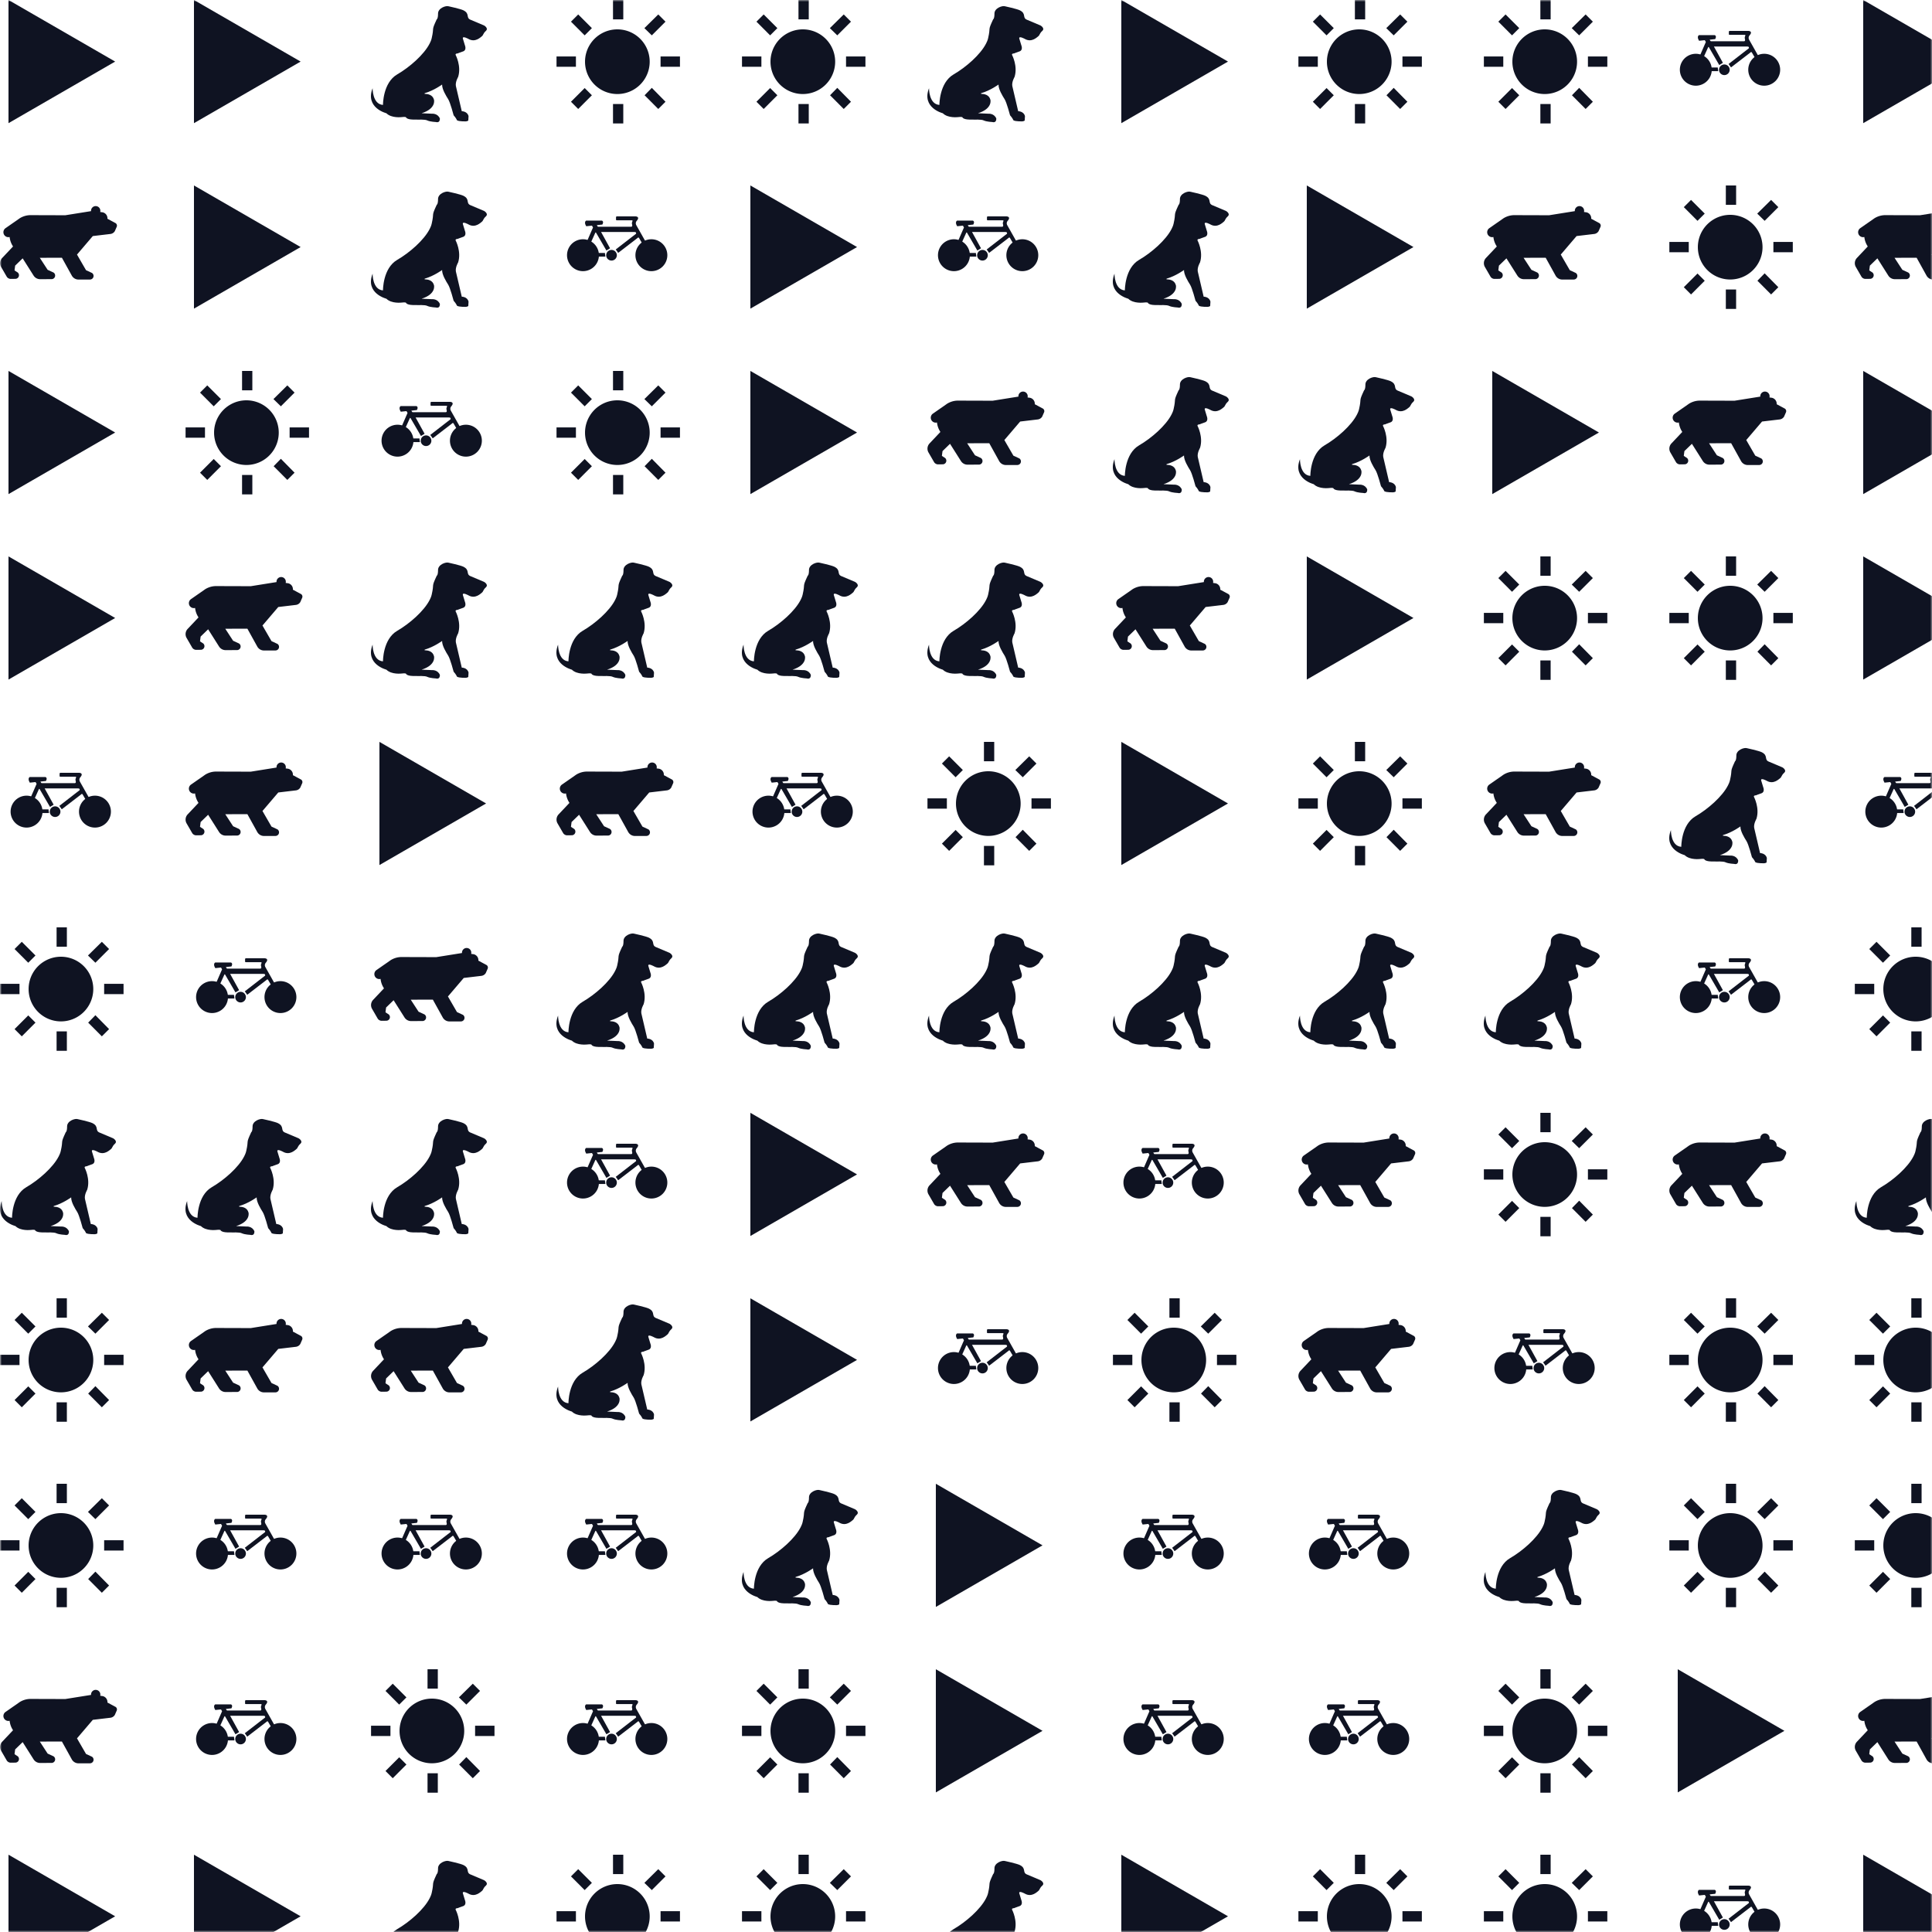 <svg xmlns="http://www.w3.org/2000/svg" version="1.1" xmlns:xlink="http://www.w3.org/1999/xlink" xmlns:svgjs="http://svgjs.dev/svgjs" width="500" height="500" preserveAspectRatio="none" viewBox="0 0 500 500"><g mask="url(&quot;#SvgjsMask1530&quot;)" fill="none"><use xlink:href="#SvgjsG1536" transform="translate(0, 0)" fill="rgba(15, 19, 34, 1)"></use><use xlink:href="#SvgjsG1536" transform="translate(0, 480)" fill="rgba(15, 19, 34, 1)"></use><use xlink:href="#SvgjsG1536" transform="translate(480, 0)" fill="rgba(15, 19, 34, 1)"></use><use xlink:href="#SvgjsG1536" transform="translate(480, 480)" fill="rgba(15, 19, 34, 1)"></use></g><defs><mask id="SvgjsMask1530"><rect width="500" height="500" fill="#ffffff"></rect></mask><g id="SvgjsG1534"><path d="M2.524 8.637H0.014V7.308h2.51v1.329zM3.656 4.576L1.884 2.804l0.935-0.935 1.772 1.772-0.935 0.935z m0 6.817l0.935 0.935-1.772 1.773-0.934-0.936 1.771-1.772z m4.997-8.884h-1.33V-0.002h1.33v2.511z m-1.33 10.952h1.33v2.51h-1.33v-2.509zM12.344 4.576l-0.96-0.935 1.796-1.772 0.935 0.935-1.772 1.772z m0 6.792l1.771 1.797-0.935 0.936-1.771-1.774 0.936-0.96z m3.643-4.06v1.329h-2.51V7.308h2.509z"></path><path d="M3.702 7.984a4.184 4.184 0 1 0 8.368 0 4.184 4.184 0 1 0-8.368 0"></path></g><g id="SvgjsG1531"><path d="M1.099-0.001l13.803 7.969-13.803 7.969V-0.002z" fill-rule="evenodd"></path></g><g id="SvgjsG1533"><path d="M5.942 5.059s0.24-0.368-0.043-0.512H3.845s-0.33 0.171 0.013 0.728l2.086-0.216zM10.288 6.04s0.101 0.141-0.006 0.224l-2.605 2.016 0.315 0.442L10.576 6.736s0.042-0.083 0.17 0.088l0.022-0.272-0.48-0.512z"></path><path d="M7.811 4.501s-0.112 0.013-0.099-0.08V4.08s0.042-0.088 0.112-0.08h2.421s0.571 0.013 0.214 0.501c0 0-0.293 0.235-0.149 0.589L12.608 9.165l-0.4 0.232-1.941-3.328s0.035-0.054-0.264-0.048h-4.224l1.162 2.107-0.471 0.288L5.12 6.096s-0.048-0.053-0.085 0.016l-1.142 2.528s-0.029 0.069 0.086 0.085l2.298 0.008 0.057 0.472H3.45s-0.342 0-0.208-0.341l1.484-3.408s0.022 0-0.006-0.058l-0.155-0.252 0.64-0.08 0.102 0.2s0.027 0.086 0.128 0.073h4.218s0.16 0.032 0.16-0.16c0-0.192-0.125-0.234 0.025-0.56 0 0 0.056-0.112-0.064-0.112H7.808"></path><path d="M3.437 6.96a2.064 2.064 0 0 0 0 4.128 2.064 2.064 0 0 0 0-4.128zM12.288 6.96a2.064 2.064 0 1 0 2.064 2.064 2.064 2.064 0 0 0-2.064-2.064z"></path><path d="M7.131 8.341a0.688 0.688 0 1 0 0 1.376 0.688 0.688 0 0 0 0-1.376z"></path></g><g id="SvgjsG1532"><path d="M1.689 7.893a2.738 2.738 0 0 1-0.445-1.226 0.652 0.652 0 0 1-0.16 0.023 0.64 0.64 0 0 1-0.355-1.174l1.836-1.28c0.386-0.235 0.836-0.38 1.323-0.396l4.56 0.014 3.333-0.533V3.271a0.601 0.601 0 0 1 1.204 0c0 0.053-0.005 0.11-0.018 0.16l0.308 0.041c0.356 0.071 0.628 0.388 0.627 0.764 0 0.025 0 0.046-0.003 0.068l0.99 0.533a0.391 0.391 0 0 1 0.213 0.516l-0.245 0.558a0.775 0.775 0 0 1-0.573 0.365l-2.275 0.27L9.963 8.942l1.169 2.02 0.774 0.359a0.466 0.466 0 0 1-0.263 0.85l-1.483 0.003c-0.382 0-0.711-0.213-0.878-0.528l-1.27-2.293-2.862 0.005 1.014 1.556 0.746 0.343a0.462 0.462 0 0 1 0.226 0.402 0.462 0.462 0 0 1-0.462 0.462l-1.488 0.005a0.999 0.999 0 0 1-0.854-0.487L2.933 9.429l-0.972 0.943-0.08 0.622 0.327 0.213c0.053 0.028 0.107 0.066 0.146 0.116a0.468 0.468 0 0 1-0.368 0.759L1.333 12.089A0.647 0.647 0 0 1 0.889 11.833l-0.761-1.316a0.987 0.987 0 0 1 0.139-1.12l1.422-1.507z" fill-rule="evenodd"></path></g><g id="SvgjsG1535"><path d="M14.643 3.297L12.92 2.57c-0.7-0.265-0.057-0.792-0.963-1.24-0.4-0.19-1.898-0.515-1.898-0.515-0.352-0.122-1.376 0.23-1.376 0.935 0 0.7-0.172 0.755-0.172 0.755-0.734 1.576-0.294 0.874-0.645 2.42-0.014 0.08-0.06 0.295-0.265 0.7C6.875 7.06 5 8.704 3.398 9.627c-1.87 1.09-1.84 3.95-1.84 3.95-1.372-0.09-1.344-2.16-1.344-2.16-0.992 2.54 1.784 3.238 1.784 3.238 0.67 0.67 1.984 0.498 1.984 0.498 0.498-0.064 0.555 0.025 0.555 0.025s0.06 0.268 0.877 0.293c0.817 0.03 1.547-0.054 1.898 0.122 0.35 0.164 1.11 0.2 1.11 0.2 0.556 0.147 0.495-0.47 0.495-0.47-0.29-0.67-0.992-0.608-0.992-0.608l-1.372-0.06c1.927-0.61 1.604-1.748 1.604-1.748-0.168-0.646-0.77-0.75-1.192-0.764-0.068-0.007 0-0.086 0-0.086 1.178-0.34 2.245-1.117 2.245-1.117-0.028 0.587 0.527 1.49 0.788 1.9 0.265 0.413 0.702 2.078 0.702 2.078 0.322 0.352 0.437 0.646 0.437 0.646 0.265 0.175 1.17 0.14 1.17 0.14 0.234-0.03 0.29-0.11 0.29-0.11l0.033-0.564c-0.15-0.64-0.877-0.64-0.877-0.64l-0.763-3.267c-0.086-0.526 0.294-1.17 0.294-1.17 0.44-1.397-0.32-2.834-0.32-2.834-0.088-0.206 0.263-0.206 0.263-0.206s0.204-0.094 0.702-0.262c0.493-0.172 0.23-0.788 0.23-0.788l-0.264-0.873c-0.086-0.408 0.734 0.054 0.734 0.054 0.874 0.498 1.576-0.236 1.752-0.376 0.175-0.147 0.118-0.322 0.494-0.673 0.38-0.348-0.233-0.698-0.233-0.698" fill-rule="evenodd"></path></g><g id="SvgjsG1536"><use xlink:href="#SvgjsG1531" transform="translate(0, 0) scale(2)" fill="rgba(15, 19, 34, 1)"></use><use xlink:href="#SvgjsG1532" transform="translate(0, 48) scale(2)" fill="rgba(15, 19, 34, 1)"></use><use xlink:href="#SvgjsG1531" transform="translate(0, 96) scale(2)" fill="rgba(15, 19, 34, 1)"></use><use xlink:href="#SvgjsG1531" transform="translate(0, 144) scale(2)" fill="rgba(15, 19, 34, 1)"></use><use xlink:href="#SvgjsG1533" transform="translate(0, 192) scale(2)" fill="rgba(15, 19, 34, 1)"></use><use xlink:href="#SvgjsG1534" transform="translate(0, 240) scale(2)" fill="rgba(15, 19, 34, 1)"></use><use xlink:href="#SvgjsG1535" transform="translate(0, 288) scale(2)" fill="rgba(15, 19, 34, 1)"></use><use xlink:href="#SvgjsG1534" transform="translate(0, 336) scale(2)" fill="rgba(15, 19, 34, 1)"></use><use xlink:href="#SvgjsG1534" transform="translate(0, 384) scale(2)" fill="rgba(15, 19, 34, 1)"></use><use xlink:href="#SvgjsG1532" transform="translate(0, 432) scale(2)" fill="rgba(15, 19, 34, 1)"></use><use xlink:href="#SvgjsG1531" transform="translate(48, 0) scale(2)" fill="rgba(15, 19, 34, 1)"></use><use xlink:href="#SvgjsG1531" transform="translate(48, 48) scale(2)" fill="rgba(15, 19, 34, 1)"></use><use xlink:href="#SvgjsG1534" transform="translate(48, 96) scale(2)" fill="rgba(15, 19, 34, 1)"></use><use xlink:href="#SvgjsG1532" transform="translate(48, 144) scale(2)" fill="rgba(15, 19, 34, 1)"></use><use xlink:href="#SvgjsG1532" transform="translate(48, 192) scale(2)" fill="rgba(15, 19, 34, 1)"></use><use xlink:href="#SvgjsG1533" transform="translate(48, 240) scale(2)" fill="rgba(15, 19, 34, 1)"></use><use xlink:href="#SvgjsG1535" transform="translate(48, 288) scale(2)" fill="rgba(15, 19, 34, 1)"></use><use xlink:href="#SvgjsG1532" transform="translate(48, 336) scale(2)" fill="rgba(15, 19, 34, 1)"></use><use xlink:href="#SvgjsG1533" transform="translate(48, 384) scale(2)" fill="rgba(15, 19, 34, 1)"></use><use xlink:href="#SvgjsG1533" transform="translate(48, 432) scale(2)" fill="rgba(15, 19, 34, 1)"></use><use xlink:href="#SvgjsG1535" transform="translate(96, 0) scale(2)" fill="rgba(15, 19, 34, 1)"></use><use xlink:href="#SvgjsG1535" transform="translate(96, 48) scale(2)" fill="rgba(15, 19, 34, 1)"></use><use xlink:href="#SvgjsG1533" transform="translate(96, 96) scale(2)" fill="rgba(15, 19, 34, 1)"></use><use xlink:href="#SvgjsG1535" transform="translate(96, 144) scale(2)" fill="rgba(15, 19, 34, 1)"></use><use xlink:href="#SvgjsG1531" transform="translate(96, 192) scale(2)" fill="rgba(15, 19, 34, 1)"></use><use xlink:href="#SvgjsG1532" transform="translate(96, 240) scale(2)" fill="rgba(15, 19, 34, 1)"></use><use xlink:href="#SvgjsG1535" transform="translate(96, 288) scale(2)" fill="rgba(15, 19, 34, 1)"></use><use xlink:href="#SvgjsG1532" transform="translate(96, 336) scale(2)" fill="rgba(15, 19, 34, 1)"></use><use xlink:href="#SvgjsG1533" transform="translate(96, 384) scale(2)" fill="rgba(15, 19, 34, 1)"></use><use xlink:href="#SvgjsG1534" transform="translate(96, 432) scale(2)" fill="rgba(15, 19, 34, 1)"></use><use xlink:href="#SvgjsG1534" transform="translate(144, 0) scale(2)" fill="rgba(15, 19, 34, 1)"></use><use xlink:href="#SvgjsG1533" transform="translate(144, 48) scale(2)" fill="rgba(15, 19, 34, 1)"></use><use xlink:href="#SvgjsG1534" transform="translate(144, 96) scale(2)" fill="rgba(15, 19, 34, 1)"></use><use xlink:href="#SvgjsG1535" transform="translate(144, 144) scale(2)" fill="rgba(15, 19, 34, 1)"></use><use xlink:href="#SvgjsG1532" transform="translate(144, 192) scale(2)" fill="rgba(15, 19, 34, 1)"></use><use xlink:href="#SvgjsG1535" transform="translate(144, 240) scale(2)" fill="rgba(15, 19, 34, 1)"></use><use xlink:href="#SvgjsG1533" transform="translate(144, 288) scale(2)" fill="rgba(15, 19, 34, 1)"></use><use xlink:href="#SvgjsG1535" transform="translate(144, 336) scale(2)" fill="rgba(15, 19, 34, 1)"></use><use xlink:href="#SvgjsG1533" transform="translate(144, 384) scale(2)" fill="rgba(15, 19, 34, 1)"></use><use xlink:href="#SvgjsG1533" transform="translate(144, 432) scale(2)" fill="rgba(15, 19, 34, 1)"></use><use xlink:href="#SvgjsG1534" transform="translate(192, 0) scale(2)" fill="rgba(15, 19, 34, 1)"></use><use xlink:href="#SvgjsG1531" transform="translate(192, 48) scale(2)" fill="rgba(15, 19, 34, 1)"></use><use xlink:href="#SvgjsG1531" transform="translate(192, 96) scale(2)" fill="rgba(15, 19, 34, 1)"></use><use xlink:href="#SvgjsG1535" transform="translate(192, 144) scale(2)" fill="rgba(15, 19, 34, 1)"></use><use xlink:href="#SvgjsG1533" transform="translate(192, 192) scale(2)" fill="rgba(15, 19, 34, 1)"></use><use xlink:href="#SvgjsG1535" transform="translate(192, 240) scale(2)" fill="rgba(15, 19, 34, 1)"></use><use xlink:href="#SvgjsG1531" transform="translate(192, 288) scale(2)" fill="rgba(15, 19, 34, 1)"></use><use xlink:href="#SvgjsG1531" transform="translate(192, 336) scale(2)" fill="rgba(15, 19, 34, 1)"></use><use xlink:href="#SvgjsG1535" transform="translate(192, 384) scale(2)" fill="rgba(15, 19, 34, 1)"></use><use xlink:href="#SvgjsG1534" transform="translate(192, 432) scale(2)" fill="rgba(15, 19, 34, 1)"></use><use xlink:href="#SvgjsG1535" transform="translate(240, 0) scale(2)" fill="rgba(15, 19, 34, 1)"></use><use xlink:href="#SvgjsG1533" transform="translate(240, 48) scale(2)" fill="rgba(15, 19, 34, 1)"></use><use xlink:href="#SvgjsG1532" transform="translate(240, 96) scale(2)" fill="rgba(15, 19, 34, 1)"></use><use xlink:href="#SvgjsG1535" transform="translate(240, 144) scale(2)" fill="rgba(15, 19, 34, 1)"></use><use xlink:href="#SvgjsG1534" transform="translate(240, 192) scale(2)" fill="rgba(15, 19, 34, 1)"></use><use xlink:href="#SvgjsG1535" transform="translate(240, 240) scale(2)" fill="rgba(15, 19, 34, 1)"></use><use xlink:href="#SvgjsG1532" transform="translate(240, 288) scale(2)" fill="rgba(15, 19, 34, 1)"></use><use xlink:href="#SvgjsG1533" transform="translate(240, 336) scale(2)" fill="rgba(15, 19, 34, 1)"></use><use xlink:href="#SvgjsG1531" transform="translate(240, 384) scale(2)" fill="rgba(15, 19, 34, 1)"></use><use xlink:href="#SvgjsG1531" transform="translate(240, 432) scale(2)" fill="rgba(15, 19, 34, 1)"></use><use xlink:href="#SvgjsG1531" transform="translate(288, 0) scale(2)" fill="rgba(15, 19, 34, 1)"></use><use xlink:href="#SvgjsG1535" transform="translate(288, 48) scale(2)" fill="rgba(15, 19, 34, 1)"></use><use xlink:href="#SvgjsG1535" transform="translate(288, 96) scale(2)" fill="rgba(15, 19, 34, 1)"></use><use xlink:href="#SvgjsG1532" transform="translate(288, 144) scale(2)" fill="rgba(15, 19, 34, 1)"></use><use xlink:href="#SvgjsG1531" transform="translate(288, 192) scale(2)" fill="rgba(15, 19, 34, 1)"></use><use xlink:href="#SvgjsG1535" transform="translate(288, 240) scale(2)" fill="rgba(15, 19, 34, 1)"></use><use xlink:href="#SvgjsG1533" transform="translate(288, 288) scale(2)" fill="rgba(15, 19, 34, 1)"></use><use xlink:href="#SvgjsG1534" transform="translate(288, 336) scale(2)" fill="rgba(15, 19, 34, 1)"></use><use xlink:href="#SvgjsG1533" transform="translate(288, 384) scale(2)" fill="rgba(15, 19, 34, 1)"></use><use xlink:href="#SvgjsG1533" transform="translate(288, 432) scale(2)" fill="rgba(15, 19, 34, 1)"></use><use xlink:href="#SvgjsG1534" transform="translate(336, 0) scale(2)" fill="rgba(15, 19, 34, 1)"></use><use xlink:href="#SvgjsG1531" transform="translate(336, 48) scale(2)" fill="rgba(15, 19, 34, 1)"></use><use xlink:href="#SvgjsG1535" transform="translate(336, 96) scale(2)" fill="rgba(15, 19, 34, 1)"></use><use xlink:href="#SvgjsG1531" transform="translate(336, 144) scale(2)" fill="rgba(15, 19, 34, 1)"></use><use xlink:href="#SvgjsG1534" transform="translate(336, 192) scale(2)" fill="rgba(15, 19, 34, 1)"></use><use xlink:href="#SvgjsG1535" transform="translate(336, 240) scale(2)" fill="rgba(15, 19, 34, 1)"></use><use xlink:href="#SvgjsG1532" transform="translate(336, 288) scale(2)" fill="rgba(15, 19, 34, 1)"></use><use xlink:href="#SvgjsG1532" transform="translate(336, 336) scale(2)" fill="rgba(15, 19, 34, 1)"></use><use xlink:href="#SvgjsG1533" transform="translate(336, 384) scale(2)" fill="rgba(15, 19, 34, 1)"></use><use xlink:href="#SvgjsG1533" transform="translate(336, 432) scale(2)" fill="rgba(15, 19, 34, 1)"></use><use xlink:href="#SvgjsG1534" transform="translate(384, 0) scale(2)" fill="rgba(15, 19, 34, 1)"></use><use xlink:href="#SvgjsG1532" transform="translate(384, 48) scale(2)" fill="rgba(15, 19, 34, 1)"></use><use xlink:href="#SvgjsG1531" transform="translate(384, 96) scale(2)" fill="rgba(15, 19, 34, 1)"></use><use xlink:href="#SvgjsG1534" transform="translate(384, 144) scale(2)" fill="rgba(15, 19, 34, 1)"></use><use xlink:href="#SvgjsG1532" transform="translate(384, 192) scale(2)" fill="rgba(15, 19, 34, 1)"></use><use xlink:href="#SvgjsG1535" transform="translate(384, 240) scale(2)" fill="rgba(15, 19, 34, 1)"></use><use xlink:href="#SvgjsG1534" transform="translate(384, 288) scale(2)" fill="rgba(15, 19, 34, 1)"></use><use xlink:href="#SvgjsG1533" transform="translate(384, 336) scale(2)" fill="rgba(15, 19, 34, 1)"></use><use xlink:href="#SvgjsG1535" transform="translate(384, 384) scale(2)" fill="rgba(15, 19, 34, 1)"></use><use xlink:href="#SvgjsG1534" transform="translate(384, 432) scale(2)" fill="rgba(15, 19, 34, 1)"></use><use xlink:href="#SvgjsG1533" transform="translate(432, 0) scale(2)" fill="rgba(15, 19, 34, 1)"></use><use xlink:href="#SvgjsG1534" transform="translate(432, 48) scale(2)" fill="rgba(15, 19, 34, 1)"></use><use xlink:href="#SvgjsG1532" transform="translate(432, 96) scale(2)" fill="rgba(15, 19, 34, 1)"></use><use xlink:href="#SvgjsG1534" transform="translate(432, 144) scale(2)" fill="rgba(15, 19, 34, 1)"></use><use xlink:href="#SvgjsG1535" transform="translate(432, 192) scale(2)" fill="rgba(15, 19, 34, 1)"></use><use xlink:href="#SvgjsG1533" transform="translate(432, 240) scale(2)" fill="rgba(15, 19, 34, 1)"></use><use xlink:href="#SvgjsG1532" transform="translate(432, 288) scale(2)" fill="rgba(15, 19, 34, 1)"></use><use xlink:href="#SvgjsG1534" transform="translate(432, 336) scale(2)" fill="rgba(15, 19, 34, 1)"></use><use xlink:href="#SvgjsG1534" transform="translate(432, 384) scale(2)" fill="rgba(15, 19, 34, 1)"></use><use xlink:href="#SvgjsG1531" transform="translate(432, 432) scale(2)" fill="rgba(15, 19, 34, 1)"></use></g></defs></svg>